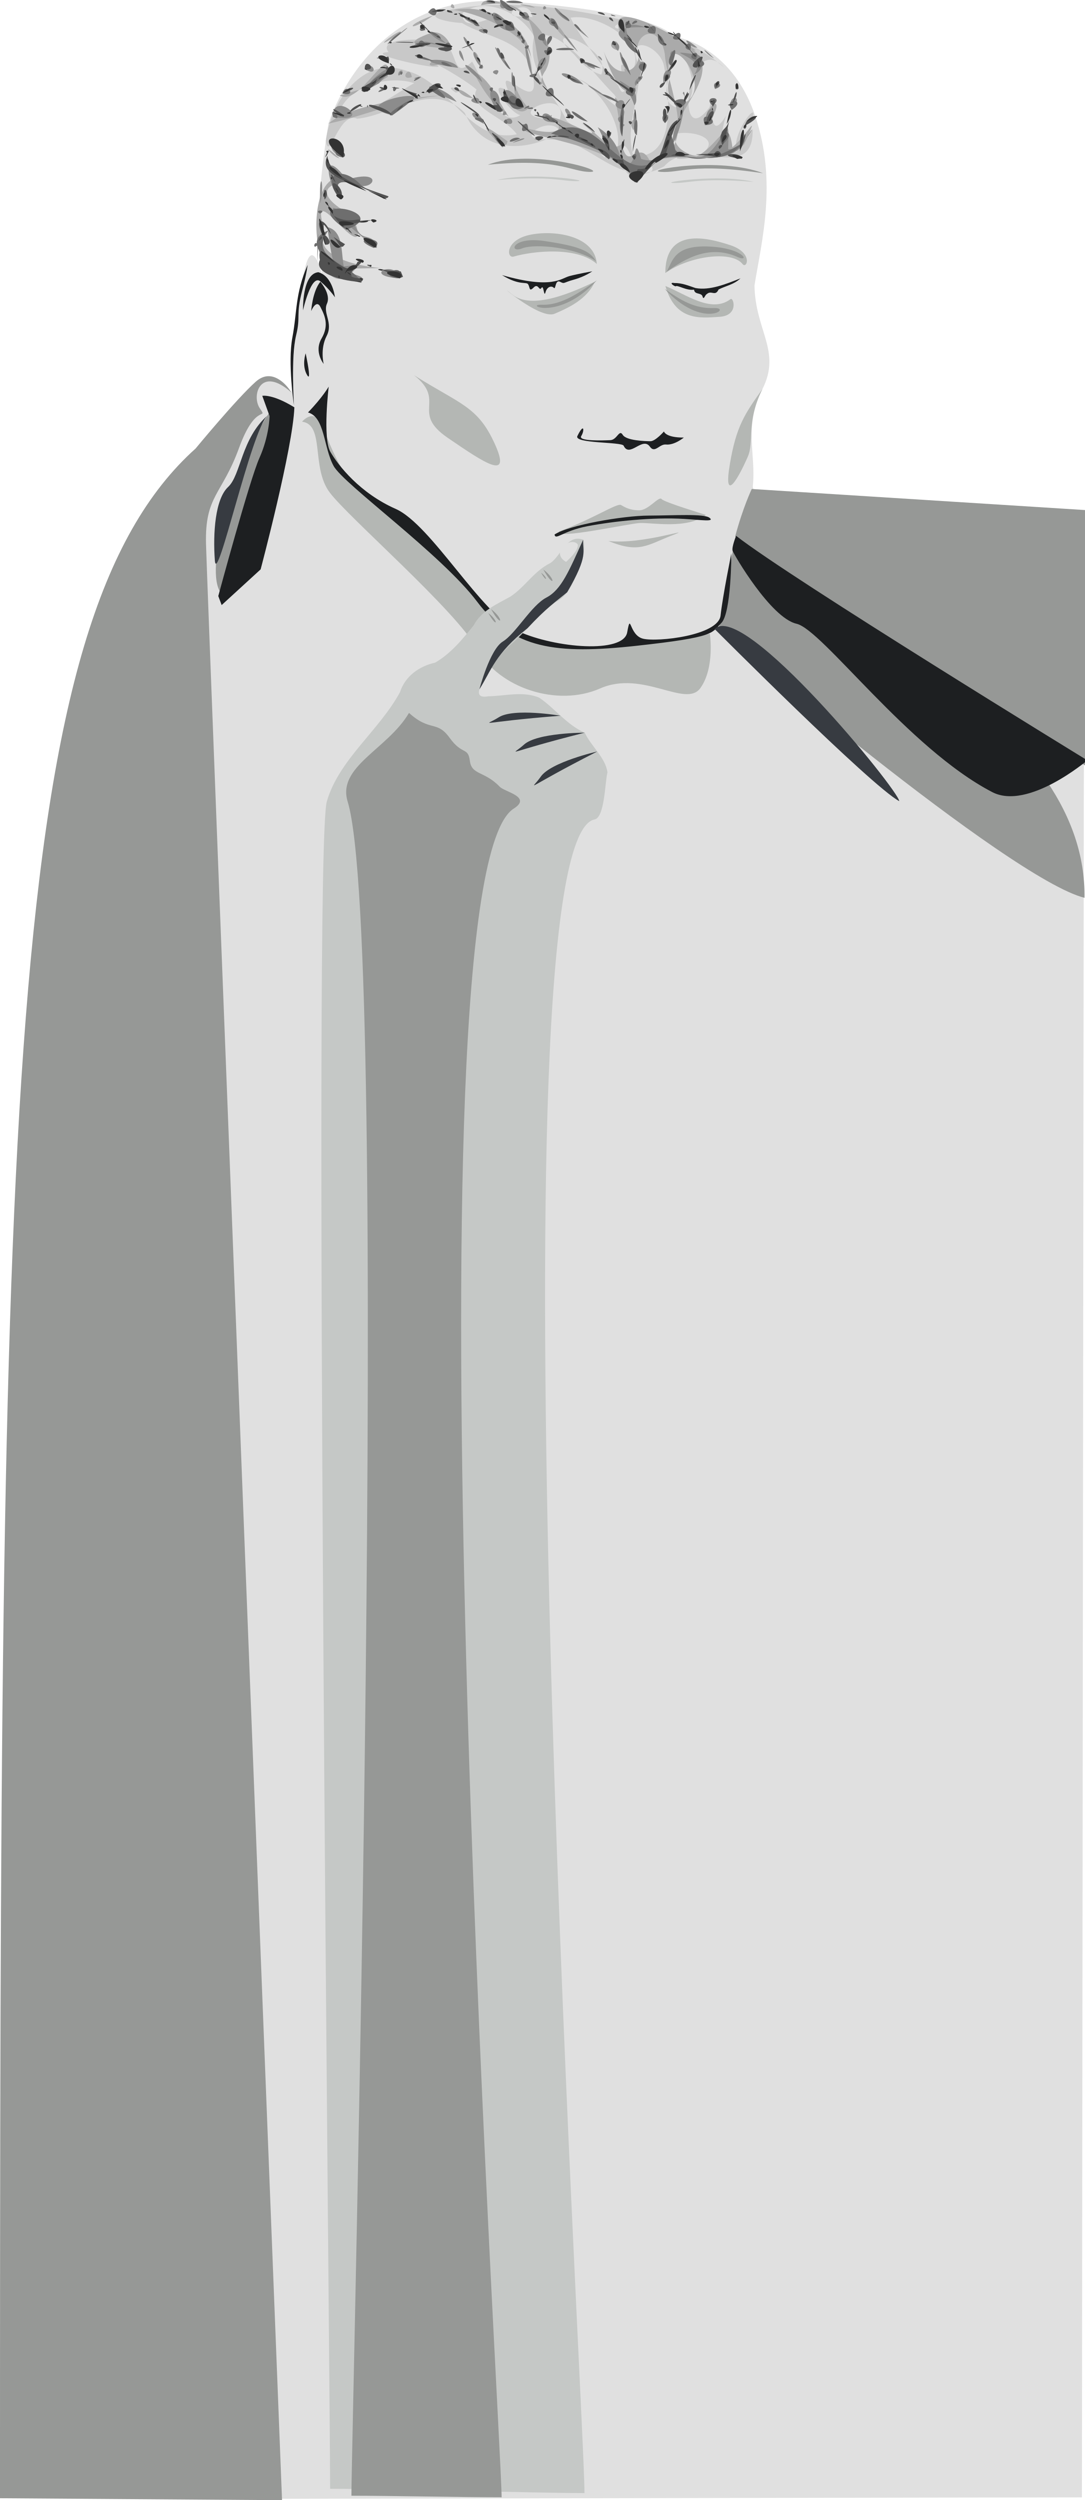 <?xml version="1.0" encoding="UTF-8" standalone="no"?>
<svg
   version="1.1"
   id="svg949"
   width="4698.595"
   height="10822.554"
   viewBox="0 0 4698.595 10822.554"
   sodipodi:docname="quiet-monk.svg"
   inkscape:version="1.1 (c68e22c387, 2021-05-23)"
   xmlns:inkscape="http://www.inkscape.org/namespaces/inkscape"
   xmlns:sodipodi="http://sodipodi.sourceforge.net/DTD/sodipodi-0.dtd"
   xmlns="http://www.w3.org/2000/svg"
   xmlns:svg="http://www.w3.org/2000/svg"
   xmlns:rdf="http://www.w3.org/1999/02/22-rdf-syntax-ns#"
   xmlns:cc="http://creativecommons.org/ns#"
   xmlns:dc="http://purl.org/dc/elements/1.1/">
  <defs
     id="defs953" />
  <sodipodi:namedview
     pagecolor="#ffffff"
     bordercolor="#666666"
     borderopacity="1"
     objecttolerance="10"
     gridtolerance="10"
     guidetolerance="10"
     inkscape:pageopacity="0"
     inkscape:pageshadow="2"
     inkscape:window-width="958"
     inkscape:window-height="1055"
     id="namedview951"
     showgrid="false"
     inkscape:snap-nodes="false"
     inkscape:zoom="0.044194174"
     inkscape:cx="2285.3691"
     inkscape:cy="3824.0335"
     inkscape:window-x="960"
     inkscape:window-y="0"
     inkscape:window-maximized="1"
     inkscape:current-layer="g957"
     inkscape:object-paths="true"
     inkscape:snap-intersection-paths="true"
     inkscape:snap-smooth-nodes="true"
     inkscape:snap-midpoints="true"
     fit-margin-left="0"
     fit-margin-top="0"
     fit-margin-right="-20"
     fit-margin-bottom="0"
     inkscape:document-rotation="0"
     inkscape:pagecheckerboard="0" />
  <g
     inkscape:groupmode="layer"
     inkscape:label="Image"
     id="g957"
     transform="translate(865.961,-631.369)">
    <g
       id="g1536">
      <path
         style="fill:#e0e0e0;fill-opacity:1;stroke:none;stroke-width:1px;stroke-linecap:butt;stroke-linejoin:miter;stroke-opacity:1"
         d="m 3837.666,2840.505 c 0,0 -1459.339,53.387 -1443.307,-106.462 14.004,-139.625 -40.996,-254.288 41.618,-418.915 82.615,-164.627 -31.536,-252.054 -34.636,-448.322 31.657,-194.387 98.68,-448.544 3.431,-732.598 -106.335,-317.118 -354.623,-345.004 -354.623,-345.004 0,0 -49.243,-109.701 -734.941,-152.408 C 725.201,600.049 556.426,1166.326 556.426,1166.326 c 0,0 -67.826,401.049 -37.17,590.264 30.656,189.215 -17.127,-128.955 -61.031,21.633 -43.904,150.588 -61.925,552.346 -61.925,552.346 C 269.398,2125.541 135.441,2480.147 5.011,2554.936 L -12.305,4107.06 c 0,277.872 24.357,6901.107 24.357,7341.347 321.999,0 3472.578,-6.483 3807.297,-6.483 0,-349.39 8.074,-7203.419 8.074,-7334.864 -0.029,-178.176 5.374,-844.37 10.243,-1266.554 z"
         id="path2498"
         sodipodi:nodetypes="csscscscssccccccc" />
      <path
         style="fill:#b4b7b4;fill-opacity:1;stroke:none;stroke-width:1px;stroke-linecap:butt;stroke-linejoin:miter;stroke-opacity:1"
         d="m 442.098,2456.781 c 99.573,12.904 38.037,197.368 119.618,306.284 81.581,108.916 545.277,509.078 639.268,678.203 93.991,169.125 346.942,251.712 531.927,170.207 184.984,-81.505 371.096,86.659 434.297,-1.86 63.202,-88.52 40.836,-235.192 40.836,-235.192 0,0 -536.729,112.699 -732.115,35.544 -92.343,-36.465 -87.625,48.081 -414.871,-351.004 -327.246,-399.085 -362.896,-145.298 -528.824,-579.025 -34.554,-90.322 -90.136,-23.156 -90.136,-23.156 z"
         id="path2475"
         sodipodi:nodetypes="csssscsssc" />
      <path
         style="fill:#969896;fill-opacity:1;stroke:none;stroke-width:1px;stroke-linecap:butt;stroke-linejoin:miter;stroke-opacity:1"
         d="M 3852.634,2840.505 2389.581,2748.047 c 0,0 -38.662,80.244 -71.962,205.93 123.932,105.101 1531.455,1001.03 1531.455,1001.03 z"
         id="path2467"
         sodipodi:nodetypes="ccccc" />
      <path
         style="fill:#969896;fill-opacity:1;stroke:none;stroke-width:1px;stroke-linecap:butt;stroke-linejoin:miter;stroke-opacity:1"
         d="m 2308.204,3010.194 c 0,0 -51.583,328.524 -62.8,338.634 -11.217,10.11 1257.462,1086.061 1585.023,1168.95 10.495,-734.289 -1009.767,-1199.352 -1522.223,-1507.584 z"
         id="path2469"
         sodipodi:nodetypes="cscc" />
      <path
         style="fill:#969896;fill-opacity:1;stroke:none;stroke-width:1px;stroke-linecap:butt;stroke-linejoin:miter;stroke-opacity:1"
         d="m 302.339,2414.446 c 0,0 107.034,368.766 -203.751,790.555 C 12.863,3139.913 120.047,2686.122 302.339,2414.446 Z"
         id="path2465"
         sodipodi:nodetypes="ccc" />
      <path
         style="fill:#1d1f21;fill-opacity:1;stroke:none;stroke-width:1px;stroke-linecap:butt;stroke-linejoin:miter;stroke-opacity:1"
         d="M 408.817,2394.67 C 313.517,2335.712 269.82,2344.786 269.82,2344.786 l 31.597,87.441 c 0,0 -0.875,85.305 -43.842,181.345 -42.967,96.04 -178.261,597.946 -178.261,597.946 l 14.617,39.035 168.766,-154.531 c 0,0 139.815,-526.093 146.121,-701.352 z"
         id="path2454" />
      <path
         style="fill:#b4b7b4;fill-opacity:1;stroke:none;stroke-width:1px;stroke-linecap:butt;stroke-linejoin:miter;stroke-opacity:1"
         d="m 1555.017,2931.761 c 145.829,-53.056 251.317,-124.08 268.282,-114.338 16.966,9.742 38.024,22.819 78.823,22.888 40.8,0.069 84.979,-62.985 97.001,-48.702 12.022,14.283 178.103,63.422 191.782,68.959 -81.043,62.149 -231.718,32.679 -286.053,34.781 -47.151,1.824 -373.168,74.595 -349.835,36.412 z"
         id="path2437"
         sodipodi:nodetypes="cssscsc" />
      <path
         id="path1548"
         style="display:inline;fill:#c8c8c8;fill-opacity:1"
         d="M 544.998,1241.107 C 566.719,1066.347 709.65,868.513 894.581,938.138 1080.552,983.571 1165.236,1256.531 1372.101,1212.606 1316.977,1134.536 1157.46,1097.865 1197.745,1018.925 1148.083,976.906 1014.748,897.825 990.78,897.513 1178.522,966.535 676.447,863.948 816.472,856.9 c -61.761,-81.983 272.482,-46.174 221.885,-47.429 84.775,17.81 46.293,179.92 140.175,88.77 49.643,77.489 108.812,293.459 208.828,231.313 -46.193,-7.436 -153.987,-167.186 -51.773,-102.681 -61.01,-144.763 139.51,113.409 107.085,-63.208 -24.636,-163.825 -202.545,-166.986 -307.472,-232.73 -78.721,-3.9 -192.786,-34.204 -43.849,-59.005 251.404,-46.56 510.533,-3.548 757.374,49.448 151.253,39.774 301.893,98.681 421.328,202.391 -162.49,-172.103 -217.792,380.74 -63.764,171.994 25.622,-105.144 -19.27,185.449 71.735,36.886 49.41,-126.791 -99.328,206.767 46.692,155.05 -29.646,-71.964 110.117,-250.412 61.713,-126.343 -79.186,17.583 -32.979,130.072 6.913,27.118 7.397,243.941 -267.634,28.495 -382.629,162.511 -191.839,110.409 -323.744,-121.836 -495.852,-122.392 -145.273,63.136 -300.203,48.434 -368.536,-109.025 -141.302,-141.969 -309.395,10.004 -465.304,25.705 -79.773,-34.941 -121.412,192.635 -136.023,95.834 z m 1324.535,157.869 c 34.722,-80.651 -72.688,-232.116 -44.507,-61.211 7.191,24.931 25.006,45.013 44.507,61.211 z m 27.581,-13.227 c 164.259,-3.128 -52.343,-123.19 0,0 z m -143.66,-71.76 c 51.446,-126.339 -283.039,-146.217 -86.542,-59.126 30.72,16.717 60.49,35.646 86.542,59.126 z m 395.009,-1.054 c 216.481,-123.779 -292.007,-160.842 -80.711,5.278 27.254,4.712 53.592,-5.458 80.711,-5.278 z m -352.031,-7.696 c 58.151,-118.408 -68.945,-292.211 -156.564,-330.061 51.348,4.219 255.893,226.167 155.07,66.345 -92.844,-89.004 -232.472,-300.234 -347.961,-252.529 -35.77,149.343 90.171,251.786 141.321,365.259 62.746,58.727 173.761,62.456 208.134,150.987 z m 80.274,2.127 c 189.071,12.723 156.005,-261.747 133.605,-385.575 -12.171,-91.37 -172.832,-152.798 -111.296,-11.215 16.64,133.462 -62.524,264.237 -22.309,396.79 z m -255.243,-53.127 c 13.996,-7.669 8.023,-4.396 0,0 z m -58.703,-20 c 9.426,-138.788 -244.324,6.976 -57.328,0.437 19.122,1.094 38.211,0.325 57.328,-0.437 z m -5.227,-83.886 c 47.454,-153.824 -260.165,-16.081 -52.45,-4.807 17.373,2.745 34.94,3.412 52.45,4.807 z M 595.786,1137.656 C 714.278,1160.899 969.246,942.013 939.658,995.448 821.821,949.348 627.16,1003.714 595.786,1137.656 Z m 1479.178,-38.417 c 156.825,-50.511 -59.314,-422.976 -34.997,-163.893 -15.761,55.944 -49.978,148.512 34.997,163.893 z m -712.495,-10.984 c 3.607,-62.352 -62.082,2.076 0,0 z m 487.022,-66.745 c -20.204,-49.085 -53.005,-173.519 14.298,-71.203 94.938,-125.295 -140.753,-264.654 -259.187,-242.157 46.587,91.015 132.971,204.86 206.944,292.754 19.024,53.392 24.82,14.497 37.945,20.606 z m -412.579,-57.021 c 131.569,-166.367 -152.943,-388.742 -299.846,-276.742 -5.046,105.531 166.437,-15.344 153.566,27.083 90.467,45.987 157.129,146.085 146.28,249.659 z m 301.052,-10.092 c 53.501,-119.947 -289.759,-241.057 -116.579,-86.135 30.595,37.768 68.514,73.045 116.579,86.135 z m 413.03,-46.455 c 37.323,-76.063 -89.365,-22.058 0,0 z m -20.24,-52.284 c -29.009,-45.559 -61.032,13.026 0,0 z m -84.564,-46.694 c -29.372,-44.05 -70.549,0.559 0,0 z M 1819.5,755.989 c 44.643,-50.817 -67.49,-3.777 0,0 z m -379.568,-50.64 c -16.291,-100.031 -170.473,9.609 -34.395,-3.508 z M 1288.464,654.239 c -15.956,-2.333 -9.842,-1.439 0,0 z m -181.402,377.579 c -68.42,-44.094 63.153,-8.133 0,0 z"
         sodipodi:nodetypes="ccccccccccccccccccccccccccccccccccccccccccccccccccccccccccccccccccccccccccccccccccccccccc" />
      <path
         id="path1546"
         style="display:inline;fill:#aaaaaa;fill-opacity:1"
         d="m 692.155,1433.262 c 30.071,-33.452 -258.886,-22.948 -87.205,98.397 107.09,51.452 70.782,166.929 81.245,106.779 -6.287,97.002 -211.455,-229.9 -150.442,-22.503 -81.316,205.36 466.451,170.86 139.214,177.657 -199.45,240.559 -261.054,-567.457 17.187,-360.33 z m 1189.82,-10.827 c -52.717,-173.713 -547.3,-204.352 -469.709,-237.223 53.056,18.603 204.799,41.461 113.934,-45.456 55.083,6.931 264.406,129.759 126.334,24.331 82.436,48.612 122.224,134.95 173.917,90.33 29.866,132.039 74.107,-34.25 124.526,79.79 219.905,-59.952 71.297,-318.658 61.933,-470.122 -29.438,-164.174 -176.137,-63.606 -94.973,48.64 -43.739,223.451 -131.026,75.065 -169.737,-60.658 66.453,198.246 256.328,14.7 75.03,-72.47 -98.186,-213.958 394.428,102.747 313.569,68.548 165.914,133.962 -259.985,382.826 12.194,460.483 91.517,-39.109 138.395,-188.811 156.709,-39.832 68.044,-56.509 121.938,-170.889 51.199,-13.316 -125.466,139.402 -396.938,-41.482 -474.928,166.955 z m 205.031,-340.358 c 165.161,-60.939 -93.89,-385.22 -54.101,-105.406 -15.656,41.412 -1.621,108.163 54.101,105.406 z M 604.521,1316.842 c -101.747,-93.239 -16.89,13.115 6.334,-1.74 z M 1309.116,1269.25 c -103.702,-111.236 -89.048,-106.951 23.213,-25.959 l -4.595,12.024 z M 1877,1195.434 c -30.744,-45.221 32.94,-79.582 0,0 z m 315.624,-21.234 c 1.602,-128.442 98.765,-122.82 0,0 z M 556.426,1166.326 C 681.948,1056.265 1119.038,1039.796 1033.616,1046.4 871.368,1060.396 716.639,1133.245 556.426,1166.326 Z M 1814.75,1160.837 c -5.708,-84.383 -47.553,-168.554 24.932,-45.629 -5.024,26.206 -7.635,26.787 -24.932,45.629 z m -477.561,-24.551 c -116.237,-82.459 -159.641,-222.809 -160.881,-201.082 84.365,36.984 112.138,131.066 160.881,201.082 z m 185.624,-0.27 c 4.088,-19.388 -17.523,9.579 0,0 z M 1422.5,1100.231 c -72.118,70.145 -138.435,-163.706 -58.036,-42.041 -9.713,-140.443 -19.726,-72.325 32.236,9.404 z m 121.014,-40.86 c -155.811,-123.289 4.003,-466.302 -325.736,-405.124 13.007,-83.486 377.227,90.387 279.6,280.983 -53.03,75.229 23.633,66.925 46.136,124.141 z M 605,1044.441 C 695.182,1095.83 829.414,792.681 812.916,963.886 750.932,1006.423 676.149,1023.833 605,1044.441 Z m 578.19,12.239 c -70.522,-4.109 -97.742,-79.931 0,0 z m 699.096,-40.299 c -16.786,-16.44 22.653,-3.445 0,0 z m -187.099,-3.881 c -28.904,-14.185 -49.564,-24.323 0,0 z M 978,984.5 971.046,967.488 Z m -60.444,-19.41 c -57.773,19.372 -9.926,-60.833 0,0 z M 1851,957.361 c -38.818,-49.789 26.36,-29.896 0,0 z m -972.675,-8.078 c -46.399,17.486 3.775,-39.836 0,0 z M 1223,929.549 c -36.707,0.105 19.17,-27.608 0,0 z m -10.611,-19.423 c -60.058,-57.238 -8.776,-84.324 0,0 z m -169.423,-2.026 c -29.136,-41.152 -91.354,29.872 0,0 z M 1435.5,898 C 1430.414,751.732 1100.566,658.985 1085.957,677.54 1233.39,639.449 1428.91,732.88 1435.5,898 Z m -129.335,-11.7 c -22.4,-37.74 42.619,6.794 0,0 z m -362.851,-1.679 c -23.441,-46.489 47.155,15.781 0,0 z m 867.859,-34.492 c -74.539,-19.997 10.536,-80.206 0,0 z m -719.922,-2.843 c -108.794,-20.189 -251.911,-15.756 -86.915,-74.901 42.979,-9.128 80.139,36.478 86.915,74.901 z m 504.108,-40.53 c -87.335,-64.804 -69.804,-123.414 0,0 z M 869.845,773.343 c -170.36,111.097 12.755,-33.93 0,0 z m 793.586,4.239 c -53.717,-30.789 -61.007,-75.189 0,0 z m -654.135,-79.068 c -108.079,78.23 -126.638,43.219 0,0 z m 76.388,-37.264 c 5.712,-35.574 32.8,24.785 0,0 z M 1429,654.51 c -126.526,-17.855 84.3,28.836 0,0 z"
         sodipodi:nodetypes="cccccccccccccccccccccccccccccccccccccccccccccccccccccccccccccccccccccccccccccccccccccccccccccccccccccc" />
      <path
         id="path1544"
         style="display:inline;opacity:1;fill:#8c8c8c;fill-opacity:1"
         d="m 695,1851.905 c -128.462,5.282 -30.352,-210.646 -143.698,-237.636 32.378,210.206 16.57,169.181 139.534,164.243 -103.273,50.389 50.494,35.055 4.164,73.393 z m 170.25,-15.567 c -171.112,-10.702 -16.954,-84.461 0,0 z m -357.497,-69.579 c -1.244,-130.512 12.57,-193.368 0,0 z m 257.808,-61.566 c -78.591,-52.457 -315.588,-267.658 -106.702,-127.454 41.752,116.801 63.349,51.718 107.884,109.436 z M 521.691,1512.211 c -8.73,-148.978 20.236,-105.085 0,0 z M 606,1494.133 c -57.368,-72.365 -81.363,-231.847 26.77,-88.712 112.648,98.538 201.417,-72.911 -34.829,17.081 -4.121,24.295 23.108,49.607 8.059,71.631 z m 1288.36,-70.905 c -113.065,-161.466 -332.504,-204.538 -363.46,-200.762 58.943,-95.815 311.882,181.295 191.907,-40.393 116.586,72.735 87.628,161.784 108.546,141.149 67.648,74.001 40.736,-138.275 79.224,-3.857 184.55,60.202 204.72,-342.465 180.008,-284.474 52.439,56.735 -160.575,260.228 54.311,278.105 119.206,9.017 150.769,-266.315 142.436,-35.798 81.945,6.082 149.991,-184.089 60.274,-12.79 -122.937,128.942 -385.179,-58.082 -453.245,158.82 z M 619.805,1314.321 c -107.409,-44.382 -11.799,-117.852 0,0 z m 693.082,-44.863 c -77.339,-62.471 -14.413,-79.378 0,0 z m 40.567,-19.934 c 42.613,-28.403 91.075,-23.094 0,0 z M 1421,1191 c -45.412,0.45 -24.078,-49.287 0,0 z m 406,-9.308 c -20.519,-20.44 33.613,-15.238 0,0 z M 2187,1173 c 4.64,-128.423 83.757,-53.601 0,0 z m -956.51,-5.016 c -104.525,-53.042 -20.859,-76.698 0,0 z M 2014,1164.106 c -42.01,-45.008 46.807,-55.417 0,0 z m -197.576,-3.468 c -27.433,-38.23 46.994,-24.779 0,0 z m -500.491,-2.281 c 36.505,-45.368 59.343,36.013 0,0 z m 223.323,1.135 c -94.725,10.287 -53.238,-87.946 0,0 z M 1611,1146.55 c -61.526,-50.704 -9.556,-67.887 0,0 z m -1035,-9.433 c -5.096,-122.8 190.291,35.73 0,0 z m 256.805,-6.795 c -229.902,-52.502 278.863,-143.653 18.084,-26.27 z m 495.086,-4.202 c -4.294,-36.018 -35.351,17.293 0,0 z m -40.142,-12.806 c -88.266,-139.182 45.8,-101.005 0,0 z m 1015.146,-6.063 c -28.056,-65.848 61.265,-73.472 0,0 z m -471.018,-1.018 c -86.418,-20.469 32.666,-81.634 0,0 z m 58.986,103.842 c -31.689,-77.137 4.884,-165.008 0,0 z m -463.981,-112.857 c -25.028,16.875 -1.113,-26.386 0,0 z m -25.522,-1.717 c -129.829,14.366 -103.342,-174.06 0,0 z m -194.748,-15.22 c -79.678,-12.734 20.158,-50.172 0,0 z m 674.242,7.094 c -22.735,-83.676 -127.891,-150.123 -4.819,-70.359 11.778,18.113 21.142,54.463 4.819,70.359 z m -355.469,-42.969 -18.995,-18.166 z m -413.728,28.1 c -57.358,-79.112 -236.458,-98.014 0,0 z m -492.925,-35.394 c 12.433,-40.945 66.725,6.763 0,0 z M 710,1030.106 C 736.464,955.98 899.246,865.418 775.028,992.14 753.259,1004.628 730.47,1015.44 710,1030.106 Z m 1520.396,-13.275 c -23.241,-51.093 60.496,-19.476 0,0 z M 1361,1008.194 c -21.382,-18.962 -9.515,-135.146 0,0 z m 421.614,59.304 c -115.822,-90.831 -153.299,-87.165 0,0 z m 103.501,-66.13 c -21.597,-30.64 78.977,-72.924 0,0 z m -406.544,-6.94 c -24.433,14.381 -1.278,-26.514 0,0 z M 2007.015,989.95 c -12.299,-83.702 79.74,-65.879 0,0 z m -784.771,-2.614 c -158.081,-131.215 -14.168,-62.219 0,0 z m 438.762,10.99 c -50.591,-67.718 -184.292,-64.556 0,0 z M 950.009,970.511 c -62.635,7.121 33.093,-19.311 0,0 z m 491.595,-3.101 c -41.178,-67.55 -46.995,-282.188 0,0 z m -156.867,-13.083 c -47.787,-14.535 31.41,-35.305 0,0 z m 855.604,-1.463 c 64.54,-75.627 -172.942,-110.165 9.565,-85.823 45.721,10.504 26.509,75.211 -9.565,85.823 z M 877.055,946.203 c -36.787,36.542 -8.629,-28.608 0,0 z m 585.002,-4.31 c -7.055,-86.323 86.491,-71.529 0,0 z m 457.795,1.378 c -54.239,-66.556 46.314,-53.788 0,0 z M 717,932.799 c 28.576,-48.931 62.191,34.937 0,0 z m 629.25,-1.159 c -31.295,0.414 -135.041,-214.937 0,0 z m -527.721,-1.548 -10.058,-4.209 z m 893.868,-0.643 c -68.194,-13.482 -21.823,-45.869 0,0 z m -489.706,-2.239 c -52.045,-42.847 -50.147,-135.333 0,0 z M 1117.25,925.232 c -261.981,-38.631 -16.149,-53.905 0,0 z m 26.737,-28.669 c -39.095,-34.346 -17.358,-84.737 0,0 z m 703.941,33.713 c -28.441,-8.83 -49.112,-161.209 0,0 z M 1741,894.067 c -39.637,-33.98 2.812,-18.735 0,0 z M 947.58,883.129 c -42.315,-25.986 41.415,-7.683 0,0 z M 2051,876.406 c -37.098,-6.816 10.959,-49.407 0,0 z m 175.234,7.769 c -40.853,-20.941 -68.729,-69.751 0,0 z M 1184.5,855.623 c -57.178,-49.626 -57.971,-116.789 0,0 z m 625.698,-3.732 c 25.442,-40.968 -51.994,-57.478 0,0 z M 1091,844.622 c -83.58,-44.889 -356.391,-24.981 -113.657,-33.043 39.193,5.562 77.616,16.652 113.657,33.043 z m 793.97,-5.678 c -167.541,-95.337 3.595,-91.433 49.028,-88.803 -120.778,-37.238 -96.705,18.213 -49.028,88.803 z m -381.64,-6.362 c -42.577,-22.394 -20.177,-106.53 0,0 z m 650.644,5.253 c -43.758,-1.541 -81.012,-68.984 0,0 z m -517.378,17.667 c -69.416,-63.103 -89.061,-130.343 0,0 z m -243.36,-54.908 c -44.3,-21.205 4.271,-62.464 0,0 z m 290.697,-4.175 c -74.29,-49.809 -90.66,-99.612 0,0 z m -616.889,22.503 c -62.926,-14.747 -128.644,-107.202 0,0 z m -249.498,-0.841 c 76.049,-71.725 135.333,-104.43 0,0 z m 413.041,-41.942 c -71.281,-24.818 53.654,-26.535 0,0 z M 974.861,762.5 c -53.513,12.045 3.269,-43.844 0,0 z m 387.814,-0.904 c -94.181,30.811 -159.531,-183.264 0,0 z m 181.586,-15.191 c -63.184,-1.959 -20.709,-81.65 0,0 z M 1211,744.151 c -114.826,-37.718 -59.18,-70.236 0,0 z m 387.5,-20.334 c -58.968,-20.736 -104.044,-121.089 0,0 z M 1425,721.583 c -78.227,-18.967 5.392,-74.572 0,0 z M 987.554,684.536 c 37.525,-32.301 61.104,25.85 0,0 z M 1500,666.883 c -25.29,20.707 -11.29,-27.937 0,0 z M 1325.768,665 c -43.931,17.374 -24.241,-57.807 0,0 z M 1277,645 c -40.154,10.872 -61.377,-25.803 0,0 z"
         sodipodi:nodetypes="cccccccccccccccccccccccccccccccccccccccccccccccccccccccccccccccccccccccccccccccccccccccccccccccccccccccccccccccccccccccccccccccccccccccccccccccccccccccccccccccccccccccccccccccccccccccccccc" />
      <path
         id="path1542"
         style="display:inline;fill:#6e6e6e;fill-opacity:1"
         d="m 696.338,1851.25 c -75.361,-23.993 -285.687,-166.338 -140.889,-221.946 -89.308,125.327 98.799,139.337 140.889,221.946 z M 865.25,1836.338 c -112.338,-4.777 24.746,-78.959 0,0 z M 753.095,1704.912 c -127.245,-53.66 69.563,-47.699 0,0 z M 510.273,1691 c -25.948,27.927 -14.006,-26.591 0,0 z m 123.435,-65.7 c -236.107,-158.381 218.798,-78.2 0,0 z M 519.435,1555.894 c -30.888,-17.401 35.054,-17.326 0,0 z M 608.25,1494.834 c -94.071,-109.465 6.957,-153.139 89.812,-61.408 142.197,93.905 -173.263,-118.525 -89.812,61.408 z M 1895,1422.5 c -67.155,-143.425 -389.877,-217.787 -374.941,-212.488 190.801,-118.342 278.718,188.802 429.794,131.544 100.478,-43.817 72.101,-221.586 109.212,-59.016 97.916,88.125 254.031,-9.777 295.732,-35.483 C 2226.93,1413.254 1987.02,1192.253 1895,1422.5 Z M 544,1396 l -0.141,-9.251 z m 1336.725,-73.875 c -23.419,-32.296 29.949,-32.741 0,0 z M 619,1312.642 c -81.866,-10.828 21.355,-87.878 0,0 z M 1320,1266 c -72.028,-43.396 -25.608,-55.753 0,0 z m 941.357,-7.619 c -41.511,-79.877 82.748,-71.32 0,0 z m -874.95,-27.265 c -30.051,-18.26 -83.937,37.799 0,0 z M 1829,1222 c -33.371,-45.102 24.082,-278.435 0,0 z m -408,-31 c -58.411,35.674 -1.448,-69.304 0,0 z m 766,-17.941 c -32.719,-81.219 90.96,-3.151 0,0 z m -173,-9.008 c -37.981,-36.93 43.239,-43.498 0,0 z m -788.209,-3.081 c -89.11,-25.852 22.054,-27.855 0,0 z m 89.459,-1.362 c 12.774,-34.753 28.953,28.956 0,0 z m 236.299,-2.653 c -103.297,-69.225 -38.908,24.987 0,0 z m 127.862,0.409 c -59.45,-6.083 -120.077,-95.85 0,0 z M 576.136,1137.25 c -17.585,-61.245 51.551,26.838 0,0 z m 257.169,-6.949 c -70.722,9.89 214.426,-152.569 0,0 z M 1287.75,1113.284 c -67.458,-57.261 81.541,4.622 0,0 z m 1015.032,-5.965 c -39.401,-55.752 70.488,-47.41 0,0 z m -861.805,-4.878 c -51.695,5.215 10.478,-16.374 0,0 z m 638.361,-3.877 c -90.675,-40.782 88.906,-59.231 0,0 z m -677.173,-2.439 c -87.706,46.008 -83.717,-133.928 0,0 z M 1423,1095.083 c -45.458,23.093 9.186,-20.369 0,0 z m 796.099,-6.615 c -47.873,-44.274 58.812,-42.063 0,0 z m -327.196,128.327 c -33.166,-17.619 13.367,-141.002 0,0 z m -79.242,-140.165 c -155.556,-68.488 -5.922,-26.055 0,0 z m 60.755,-28.349 c -87.426,-20.685 54.14,-72.264 0,0 z M 1531,1045.714 c -79.429,21.438 8.487,-85.318 0,0 z M 1354,1044 c 16.032,-12.502 9.861,-7.69 0,0 z m -79.118,-2.75 c -9.537,-18.281 -6.313,-12.101 0,0 z m -282.642,-24.574 c 5.646,-52.888 153.616,110.78 0,0 z m -374.695,18.98 c 15.824,-52.535 65.421,19.264 0,0 z M 710,1029.271 c 43.411,-86.5 167.855,-116.297 39.731,-30.23 l -21.706,12.383 z m 553.25,0.067 c -28.304,-18.633 21.626,-32.272 0,0 z m -467.103,-7.918 c -53.988,26.279 2.655,-21.603 0,0 z m 54.461,-4.842 c -18.248,-33.216 -20.003,33.591 0,0 z m 1381.016,-2.217 c -21.407,-36.494 47.238,-16.499 0,0 z m -870.01,-8.111 c -27.287,-2.331 3.446,-107.787 0,0 z m 529.796,-16.283 c -2.895,-22.827 15.525,16.829 0,0 z M 2015,986 c -27.606,-49.702 58.305,-40.595 0,0 z m -359.575,7.231 c -83.587,-56.604 -60.516,0.495 0,0 z M 1900,976.018 c -10.416,-29.122 33.45,-0.009 0,0 z M 950.362,970.5 c -56.439,33.697 6.226,-23.432 0,0 z m 496.696,-3.938 c -63.167,-4.659 45.499,-33.514 0,0 z m 349.172,7.692 c -58.824,-25.092 -57.513,-77.609 0,0 z M 877.078,945.951 c -6.543,27.168 -18.462,-17.624 0,0 z m 1041.427,-3.942 c -60.909,-36.41 54.655,-61.882 0,0 z m -456.471,-3.944 c -9.829,-35.797 49.484,-20.101 0,0 z m -118.063,-7.674 c -19.942,-0.887 -46.859,-81.805 0,0 z M 819,930.535 c -27.356,20.356 -9.601,-37.109 0,0 z M 1222.5,926 c -35.419,10.479 10.578,-37.184 0,0 z m 934.647,-0.888 c -29.261,-62.936 72.032,-18.522 0,0 z m -291.634,32.717 c -69.658,-92.936 -34.709,-120.769 0,0 z m -772.172,-37.943 c -60.315,-45.553 -67.518,-1.993 0,0 z m 643.409,7.062 c -95.128,-51.64 -108.949,-19.095 0,0 z m 410.658,-37.097 c -55.521,-10.658 28.188,-59.845 0,0 z m -848.239,-8.832 c -34.52,-69.277 12.721,-42.201 0,0 z m 743.276,35.05 c -43.651,-9.818 51.748,-147.803 0,0 z M 1502.67,869.847 c -43.356,-42.939 50.087,-8.741 0,0 z m 118.397,-22.752 c -165.471,8.457 -23.443,-22.772 0,0 z M 2123.2,848.8 c -52.968,-9.716 15.528,-59.642 0,0 z m -1031.972,-4.214 c -70.825,44.417 -15.807,-83.116 0,0 z M 1419,842.094 c -36.809,0.302 21.83,-32.27 0,0 z M 2016.875,829.5 c -53.272,-1.691 -35.933,-100.525 0,0 z m -118.972,34.134 c -68.712,-19.351 -95.337,-155.467 0,0 z M 980.25,826.659 c -53.624,35.134 -33.236,-58.142 0,0 z M 1505.5,827 c -15.643,-50.887 50.283,-54.901 0,0 z M 812,823.867 c 13.059,-33.364 123.989,-99.09 0,0 z m 201.405,71.844 c -124.846,-53.349 -93.734,-8.408 0,0 z m 389.257,-75.47 c -31.28,-10.254 20.982,-32.372 0,0 z m 87.453,-12.602 c -69.454,-2.79 26.376,-68.833 0,0 z m -96.68,-3.743 c -2.028,-20.227 -1.247,-12.435 0,0 z M 2077,801.997 c 24.711,-68.457 -74.974,10.3 0,0 z m -692.806,-15.766 c -30.09,12.914 9.751,-28.103 0,0 z m -340.356,14.321 c -4.298,-32.295 -99.603,-51.054 0,0 z m 926.927,-23.777 c -81.57,3.499 21.679,-75.443 0,0 z M 973.802,761.054 c -46.05,19.622 1.764,-45.383 0,0 z m 389.088,0.696 c -87.04,21.759 -9.147,-94.856 0,0 z M 1844,752.5 c 59.463,6.418 -14.279,-65.806 0,0 z m -633,-8.248 c -41.884,7.802 -35.058,-65.846 0,0 z m 410,-3.803 c 65.093,69.48 0.43,-26.902 0,0 z m 273.072,-13.53 c -48.783,28.08 -5.15,-24.096 0,0 z M 1517.5,722.295 c 69.576,105.223 15.265,-50.758 0,0 z m 81,0.754 c 14.382,-10.725 -102.741,-77.77 0,0 z m -296.941,-5.581 c -53.903,14.332 -22.733,-65.122 0,0 z m 112.887,-4.555 c -56.824,-8.891 43.125,-26.028 0,0 z M 988.495,684.362 c 39.447,-56.94 53.635,49.599 0,0 z m 369.147,-11.166 c -34.756,33.086 -111.37,-108.877 0,0 z M 1399.5,644.929 c -26.251,-25.304 -150.45,2.15 0,0 z"
         sodipodi:nodetypes="ccccccccccccccccccccccccccccccccccccccccccccccccccccccccccccccccccccccccccccccccccccccccccccccccccccccccccccccccccccccccccccccccccccccccccccccccccccccccccccccccccccccccccccccccccccccccccccccccccccccccc" />
      <path
         id="path1540"
         style="display:inline;fill:#515151;fill-opacity:1"
         d="m 698.774,1851.441 c -65.617,-0.286 -210.281,-33.368 -179.518,-94.851 -18.242,-123.159 114.343,117.741 163.375,7.571 69.568,-11.231 -116.005,72.919 23.129,71.902 2.041,7.155 -2.57,10.068 -6.986,15.378 z M 865.25,1835.504 c -125.363,-65.767 -119.236,-34.437 4.393,-29.223 l 9.564,23.277 z M 739,1786.107 c -42.695,-15.153 20.121,-8.153 0,0 z m -211.764,-76.796 c -0.552,-59.84 -3.769,-29.684 0,0 z m 80.849,-10.124 c -26.329,-48.377 -57.979,-57.869 20.19,-10.665 -10.682,11.049 -6.344,11.68 -20.19,10.666 z m -63.903,-8.772 c -38.596,-94.679 52.94,3.254 0,0 z M 514,1673.723 c 7.338,-34.597 31.451,-13.012 0,0 z M 531,1651 c -42.33,-90.679 15.406,-72.792 36.425,-6.154 C 514.752,1572.192 546.917,1611.747 531,1651 Z m 128.105,-7.752 c -30.385,-19.448 -18.589,-33.12 0,0 z M 622.25,1614.526 c -62.322,-53.59 -97.429,-164.314 -41.308,-48.39 63.094,39.093 116.768,2.384 112.148,21.162 156.012,-13.575 -119.95,19.47 -63.616,25.83 -2.408,0.466 -4.817,0.933 -7.224,1.398 z m -65.366,-102.619 -9.727,-22.806 z m -17.367,-16.879 c -12.432,-80.139 27.874,-24.813 0,0 z m 68.733,-0.172 c -91.681,-126.273 35.527,-54.608 0,0 z m 187.177,-3.622 c -74.514,-63.534 -293.899,-79.624 -243.306,-185.194 6.018,96.103 176.961,144.361 264.651,175.27 l -4.012,6.086 z m -207.87,-69.522 c -32.605,-33.979 -20.03,-57.528 0,0 z m 1301.193,0.598 c -12.225,-62.469 -163.231,-115.263 -54.102,-97.625 -26.32,-50.163 25.302,-156.911 -9.443,-31.679 21.208,125.708 66.596,89.689 70.403,70.418 138.583,3.333 93.017,-188.303 179.38,-215.65 5.958,-42.477 -64.814,160.11 -60.87,164.032 -56.915,20.648 -82.388,72.004 -125.368,110.504 z M 1881.041,1323 c -30.469,-29.122 23.015,-20.93 0,0 z M 1771,1321 c -112.724,-83.59 26.865,-31.982 0,0 z m 576.5,-2 c -135.844,-16.605 -4.982,-37.158 0,0 z M 619,1312.504 c -69.715,-57.63 -66.805,-103.643 -9.25,-26.741 13.181,-1.779 27.307,21.888 9.25,26.741 z m -77,-0.379 c 21.568,-60.147 16.947,-13.246 0,0 z m 1691.079,-2.736 c -100.897,-14.288 -123.381,-6.045 -4.8,-14.228 18.572,-31.465 50.281,23.152 4.8,14.228 z M 2039.25,1304.75 c 44.41,-20.224 153.491,3.38 0,0 z m -165.639,-15.322 c 2.771,-64.724 29.504,-127.023 0,0 z m 464.585,-5.172 c 27.609,-119.654 36.744,-71.115 0,0 z M 1771,1283.122 c -72.678,-115.444 16.68,-54.219 0,0 z m 478.748,-6.564 c -17.477,-19.438 33.642,-27.643 0,0 z m -537.348,-6.888 c -70.405,-32.347 -144.923,-80.756 -39.401,-33.08 8.086,13.25 36.022,14.709 39.401,33.08 z m -392.95,-4.486 c -94.642,-82.247 -49.385,-72.888 1.982,-1.836 l 0.561,2.543 z m 942.967,-4.319 c -19.575,-94.994 21.27,-41.77 35.907,-136.012 -20.168,90.883 -22.572,111.186 -35.907,136.012 z m -795.582,-20.599 c -54.694,-24.303 64.161,-26.77 0,0 z m 297.89,-7.875 c 26.273,-16.574 16.283,-57.226 0,0 z m -263.041,-4.142 c 48.863,-16.392 50.934,-5.082 0,0 z m 44.304,-6.311 c 14.437,-14.292 111.248,14.992 0,0 z m 283.012,0.092 c -14.843,-94.329 3.838,-149.976 0,0 z m -118,-16.879 c -108.52,-76.867 -16.872,-31.854 0,0 z m 647,-15.093 c -1.132,-70.796 109.081,-72.32 6.95,-17.178 3.624,5.845 -1.193,14.62 -6.95,17.178 z m -907.155,28.264 c -12.015,7.637 -163.39,-146.872 0,0 z M 2192,1172 c 5.58,-84.095 70.225,-74.853 0,0 z m -328,-1.845 c -25.355,-23.593 23.471,-14.429 0,0 z m 150.992,-7.129 c -30.787,-75.142 21.409,-88.661 0,0 z m -398.925,49.634 c -37.598,-14.899 -188.914,-134.918 0,0 z M 1508.262,1146.75 c -147.234,-35.247 27.038,-8.005 0,0 z M 1612,1146 c -64.606,-31.268 33.05,-21.773 0,0 z m -145,-10.286 c -23.506,-37.574 10.55,-15.471 0,0 z m -858.967,-2.129 c -95.195,-75.508 65.164,19.343 0,0 z M 832,1128.86 c -208.832,-66.081 -33.975,-50.298 0,0 z m -183.4,-11.393 c 110.004,-61.258 4.787,-30.161 0,0 z m 1238.916,32.718 c -14.471,-68.061 4.808,-52.965 0,0 z M 1453,1113.969 c -18.751,-12.159 13.581,-14.965 0,0 z m -164.83,-0.698 c -34.708,-40.214 -76.041,-22.401 -0.038,-27.164 -32.697,-46.432 58.357,45.657 0.038,27.164 z M 1831,1100.969 c 60.312,-71.917 22.987,-38.277 0,0 z m 248.497,-3.067 c -121.468,-100.124 -50.131,-79.995 0,0 z M 1402.5,1096 c -95.748,-12.412 -90.998,-53.031 -85.317,-80.926 55.502,138.562 57.574,-10.515 85.317,80.926 z m 817.688,-1.863 c 27.305,-35.657 -10.251,-46.932 0,0 z m -642.938,-4.152 c -142.382,-117.065 -13.959,-27.404 0,0 z m -725.601,22.437 c 20.622,-33.941 50.062,-32.55 0,0 z m 357.588,18.904 c -184.145,-123.188 7.871,-12.453 0,0 z m -7.565,-53.396 c -28.215,-30.07 -21.291,-64.849 0,0 z m -306.664,-0.915 c 54.371,-11.52 35.29,-11.228 0,0 z M 2305.74,1077.75 c 24.903,-97.22 24.25,-18.265 0,0 z m -1028.32,-7.099 c -29.476,-17.45 19.647,-22.042 0,0 z m 819.793,3.014 c -11.125,-32.465 50.196,-68.463 0,0 z M 940.378,1058.542 c -47.065,-44.237 -109.885,-54.461 -0.856,-21.49 -25.264,29.573 12.895,13.31 0.856,21.49 z m 929.548,-22.866 c -232.431,-160.696 46.033,7.358 0,0 z M 617.75,1035.888 c 18.573,-33.769 92.792,-31.905 0,0 z m 358.461,-1.489 c 42.188,-72.417 111.616,-37.612 23.604,-3.197 -25.147,16.59 10.301,-28.811 -23.604,3.197 z m -265.775,-5.092 c -53.131,-12.196 117.412,-86.741 26.138,-15.312 l -9.541,12.979 z m 656.446,-1.057 c -13.203,-37.539 -5.314,-131.354 0,0 z m 752.325,-5.919 c 10.676,-63.855 56.987,-110.775 0,0 z M 796.25,1021.326 c -59.07,-28.367 44.264,-2.97 0,0 z m 1524.358,-4.221 c -10.429,-55.666 30.863,10.383 0,0 z M 850.566,1014.5 c -62.402,-11.949 48.668,-0.836 0,0 z m 272.357,11.884 c -46.694,-11.227 -3.282,-32.283 0,0 z m 1111.27,-16.211 c -8.314,-39.445 38.007,-34.263 0,0 z M 2015,986 c -45.116,13.849 -18.205,54.197 5.473,-11.232 z m -383.945,-3.898 c -43.293,-7.572 -69.303,-42.684 0,0 z m -857.397,-9.421 c 80.691,-77.148 99.503,-34.166 0,0 z m 1132.908,-0.788 c 4.095,-36.159 43.815,-100.524 0,0 z m -434.425,25.189 c -62.158,-49.396 0.981,-40.303 0,0 z m 292.123,-39.218 c -32.421,-34.088 6.581,-47.234 0,0 z M 1167.75,949.788 c -53.916,-7.17 -7.611,-24.464 0,0 z M 2025,942.202 c 51.867,-101.328 50.852,-27.936 0,0 z m -562.324,-2.86 c -10.053,-25.908 31.1,-29.036 0,0 z m -748.937,-7.304 c -3.119,-58.873 62.801,7.606 0,0 z m 104.973,-2.034 c -75.78,-9.094 -6.592,-15.386 0,0 z M 2151,924 c -64.455,1.521 81.945,-107.544 0,0 z m -675.014,-6.045 c 13.979,-50.902 35.243,-50.571 0,0 z m -648.761,-3.907 c -18.588,-23.039 18.112,4.815 0,0 z M 816.554,904.5 c -60.176,-46.485 -73.575,-4.456 -1.298,-28.557 5.965,11.333 3.354,16.183 1.298,28.557 z m 833.796,1.035 c -24.706,-48.472 48.101,-2.961 0,0 z m -435.891,-1.601 c -29.299,-30.929 -0.341,-32.436 0,0 z m 700.872,-9.003 c -29.965,-24.268 -54.141,-122.097 0,0 z M 1303,883.5 c -13.493,-62.875 37.575,13.757 0,0 z m -361.204,-2.855 c -16.067,-30.662 31.395,5.124 0,0 z m 1202,-2.792 c -34.978,-30.754 22.3,-6.485 0,0 z M 1503,870.027 c -7.139,-73.57 53.348,-11.984 0,0 z m 615.034,-26.486 c -92.864,-88.713 9.875,-13.379 0,0 z m -1038.152,-6.659 c -120.668,-4.765 23.775,37.504 8.496,-1.205 z m 937.472,-8.863 c -34.801,-20.685 15.017,-8.077 0,0 z M 1159,828.883 c -14.907,-26.025 24.018,-23.708 0,0 z M 984,827 c -150.726,-3.084 71.478,-20.82 0,0 z m 800.913,-2.777 c -2.567,-41.065 38.651,14.519 0,0 z m -965.133,-7.267 c 5.241,-11.99 19.626,7.658 0,0 z M 922.362,816.5 c -177.412,-2.162 19.472,-7.577 0,0 z M 1403,815.722 c -32.442,-56.293 4.278,-22.724 0,0 z M 1866.5,809 c -51.635,-67.691 22.069,7.49 0,0 z m 137.604,4.075 c -29.079,-22.591 -28.66,-65.544 0,0 z M 1040.015,796.028 c -33.079,-6.845 -1.537,-15.443 0,0 z M 2068.486,791.75 c -39.965,-52.844 -10.075,1.916 0,0 z m -684.414,-6.078 c -24.989,-45.53 15.644,-7.465 0,0 z m -378.396,-4.804 c -90.135,-81.874 -53.101,-64.249 0,0 z M 1241.583,776.25 c -45.446,-21.351 20.746,-27.426 0,0 z m 595.595,-1.605 c -60.891,-82.48 10.061,-10.944 0,0 z M 1963.436,764.5 c -58.708,-74.033 13.788,11.93 0,0 z m -990.262,-4.257 c -49.406,-6.087 8.251,-47.091 0,0 z M 1363,758.938 c -90.957,-54.832 -19.484,-55.575 0,0 z m -88.633,-6.723 c -10.778,-20.098 92.801,-25.293 0,0 z m 570.033,-11.814 c 16.954,-43.944 23.642,-1.549 0,0 z m -638.179,-0.581 c -124.423,-59.793 -106.48,-77.999 0,0 z M 1537,735.94 c -40.392,-4.11 10.044,-24.238 0,0 z M 1790.362,724.5 c -38.461,-16.413 -6.606,-29.646 0,0 z m -488.803,-7.032 c -61.167,-33.78 29.125,1.368 0,0 z m 209.191,-0.13 c -59.128,-57.151 22.12,0.119 0,0 z m -100.501,-14.863 c -49.737,1.673 -22.374,-40.731 0,0 z m -144.784,-3.324 c -7.971,-17.995 15.048,1.908 0,0 z M 1784.23,699 c -24.109,-13.485 43.957,9.662 0,0 z m -31.064,-1.879 c -69.222,-16.564 0.2,-18.781 0,0 z M 1258.362,694.5 c -38.263,-12.001 3.29,-14.746 0,0 z M 1094,687 c -52.145,-3.53 -3.993,-20.809 0,0 z m 142.872,-2.167 c -74.909,-27.363 29.097,-2.603 0,0 z m -234.638,-2.035 c 41.96,-25.422 95.362,3.496 0,0 z m 365.376,-4.224 c -99.084,-53.067 18.215,-2.788 0,0 z M 1277,645 c -83.021,-12.037 10.787,-20.297 0,0 z"
         sodipodi:nodetypes="cccccccccccccsccsccccccccccccccccccccccccccccccccccccccccccccccccccccccccccccccccccccccccccccccccccccccccccccccccccccccccccccccccccccccccccccccccccccccccccccccccccccccccccccccccccccccccccccccccccccccccccccccccccccccccccccccccccccccccccccccccccccccccccccccccccccccccccccccccccccccccccccccccccccccccccccccc" />
      <path
         id="path1538"
         style="display:inline;fill:#333333;fill-opacity:1"
         d="m 693.296,1850.199 c -49.633,-7.592 29.746,12.736 0,0 z m 9.208,-7.207 c 1.251,-15.991 -23.125,-4.751 0,0 z m -101.297,-7.031 c -5.833,-25.533 10.418,-5.54 0,0 z m 264.704,-0.243 c -144.068,-35.363 41.067,-42.577 0,0 z M 658.75,1824.792 c -33.294,-15.944 -20.649,-23.607 0,0 z M 626.947,1817.1 c 23.173,-69.603 102.268,-25.343 10.953,-12.456 z m -10.404,-13.351 c -61.279,-23.461 9.44,-25.291 0,0 z m 171.744,-0.444 c -45.614,-8.241 18.614,-10.112 0,0 z M 764,1795.832 l -12.286,-7.612 z m -24.514,-8.854 c -11.198,-9.409 10.224,-14.964 0,0 z m -181.374,-8.242 c -15.712,-22.142 15.78,-9.751 0,0 z m 146.432,-9.833 c -79.171,-27.53 28.574,-18.356 0,0 z M 584.25,1768.504 c -102.406,-68.487 -59.289,-66.123 0,0 z m 175.538,-64.639 c -130.921,-71.531 32.233,-39.876 0,0 z m -151.3,-3.885 c -81.523,-82.77 -26.656,26.405 -8e-5,2e-4 z m -63.136,-8.974 c -19.799,-81.876 -9.212,5.041 0,0 z m 143.374,-35.188 c -56.329,-23.904 27.35,0.235 0,0 z M 531.116,1651.25 c -27.532,-99.469 -12.419,-94.57 10.884,-4.417 z m 102.467,-27.384 c -12.68,-18.413 29.414,7.025 0,0 z M 621.75,1614.311 c -85.347,-51.172 138.317,-9.167 -4.221,-6.777 z M 751,1594.756 c -36.68,-25.821 44.257,-10.589 0,0 z m -60,-0.508 c 48.676,-19.358 50.574,3.707 0,0 z M 575,1557 c -48.307,-50.116 9.021,-28.296 0,0 z m -21.617,-35.557 c -28.765,-29.837 8.997,-14.073 0,0 z M 611.643,1494.5 c -64.012,-32.366 40.529,-27.438 0,0 z M 795.2,1490.8 c -176.982,-87.284 70.783,23.717 0,0 z m -258.533,-5.467 c -10.892,-19.584 17.007,-35.795 0,0 z m 62.228,-18.984 c -29.133,-45.707 5.282,-7.696 0,0 z M 721,1459 c -179.342,-72.246 -70.765,-51.519 0,0 z m 1168.985,-37.122 c -109.234,-50.045 106.489,-82.028 0,0 z M 573,1402.799 c -11.136,-18.902 -5.402,19.362 0,0 z m 44.28,-0.161 c -102.75,-56.568 -45.642,-73.912 0,0 z m 1245.236,-24.607 c -88.215,-45.362 -20.513,-60.674 0,0 z m 64.499,-17.674 c 48.552,-77.031 164.413,-90 47.288,-23.409 -2.119,-24.075 -37.539,45.486 -47.288,23.409 z M 556.3,1339.255 c -22.264,-34.239 7.678,-22.275 0,0 z M 1806.362,1337.5 c -53.535,-35.789 17.92,-16.584 0,0 z m -37.612,-17.216 c 5.666,-6.9 22.82,-17.959 0,0 z m 58.265,-0.879 c -22.168,-33.594 15.799,-15.637 0,0 z m 499.611,-0.112 c -74.651,-34.949 78.939,-6.157 0,0 z m -1707.977,-7.551 c -152.992,-108.845 36.445,-107.457 0,0 z M 2238,1308.531 c -41.344,-19.707 44.15,-21.187 0,0 z m -180.25,-4.261 c 5.869,-41.796 94.053,14.819 0,0 z m 146.736,-2.295 c -24.716,-8.366 46.91,-3.202 0,0 z M 551.203,1293 c -15.04,-14.685 19.009,-8.9 0,0 z m 1269.257,-1.125 c -3.608,-26.545 15.426,2.177 0,0 z M 1743,1290.583 c -53.703,-31.831 20.357,-6.126 0,0 z m 595.427,-4.017 c -4.475,-121.247 41.107,-128.791 0,0 z m -567.311,-3.33 c -14.763,-36.233 7.985,-10.624 0,0 z m 55.575,-0.879 c -4.954,-72.054 24.302,-28.743 0,0 z m 182.976,-5.024 c 14.697,-73.025 40.276,-33.992 0,0 z m -703.946,-13.716 c -69.438,-85.083 54.031,12.307 0,0 z m 396.443,0.506 c -26.245,-12.595 4.35,-19.069 0,0 z m 63.608,-8.902 c -60.268,-43.461 15.872,-30.554 0,0 z M 2260,1247.08 c 5.636,-54.947 43.742,-26.35 0,0 z m -584.867,-3.724 c -67.617,-24.079 26.191,-2.453 0,0 z M 1473.362,1237.5 c -51.779,-7.709 -8.772,0.964 0,0 z M 1636,1230.023 c -37.033,-21.921 24.642,-31.609 0,0 z m -133.333,-1.689 c 10.536,-15.57 34.53,-2.315 0,0 z M 1767,1225 c -20.713,-45.898 29.665,-29.554 0,0 z m -231.651,-1.471 c -33.252,-5.725 36.359,-4.238 0,0 z m 491.832,-3.959 c -4.348,-24.209 15.498,-1.046 0,0 z m -409.871,-7.649 c -36.384,-17.525 -27.118,-28.253 0,0 z m 408.124,-2.497 c 21.752,-40.813 108.113,-115.363 14.325,-13.645 z m -776.174,-11.715 c -59.519,-105.796 13.701,4.673 0,0 z m 331.917,-6.554 c -40.075,-11.354 15.552,-11.508 0,0 z M 2355,1188.2 c -5.759,-21.955 27.267,-25.989 0,0 z m -163.278,-17.211 c -28.584,-21.515 36.57,-13.037 0,0 z m -645.643,-3.253 c -12.181,-14.094 11.549,-8.336 0,0 z m 658.422,-13.485 c 16.126,-54.196 12.667,7.082 0,0 z M 2366,1156.666 c 32.199,-31.112 87.103,-31.518 0,0 z m -362.473,-0.622 c 45.963,-65.988 32.389,-70.035 9.007,-63.41 21.5,16.873 9.688,47.611 -9.007,63.41 z m 277.528,11.85 c 21.129,-115.48 29.358,-40.015 0,0 z M 1534.5,1153 l -14.273,-7.005 z m -26.22,-6.348 c -22.52,-11.028 26.066,21.796 0,0 z m 92.751,-3.308 c -44.974,-2.317 18.211,-18.027 0,0 z m -398.141,-6.094 c -29.186,-23.605 12.029,-10.649 0,0 z m -595.353,-5.589 c -94.712,-29.512 67.741,3.512 0,0 z M 2082,1132 c -5.799,-40.993 16.653,-26.534 0,0 z M 648.253,1116.853 c -34.461,7.063 21.302,10.47 0,0 z m 1570.224,-8.353 c -5.776,-29.835 9.935,6.603 0,0 z M 1280,1108.004 c -104.686,-59.105 7.447,-29.484 0,0 z m 551.015,-6.695 c -12.638,-33.975 28.759,-20.097 0,0 z m 249.69,-3.983 c -55.259,-38.366 33.923,-14.95 0,0 z M 725.882,1097.25 c -5.398,-8.145 1.954,-19.524 0,0 z m 675.27,-4.568 c -60.202,17.262 -29.134,-88.04 0,0 z m -708.324,-1.833 c -22.806,-17.01 33.984,10.97 0,0 z m 1611.836,-3.587 c -51.607,1.489 26.233,-12.652 0,0 z M 895.232,1077.001 c 38.938,-26.773 35.974,-4.308 0,0 z m 317.603,1.122 c -13.946,-20.365 22.492,-1.457 0,0 z M 1334,1075.068 c -78.759,-13.193 18.597,-52.806 0,0 z m 880.25,-0.327 c -12.702,-11.643 20.477,-5.823 0,0 z M 940,1058.042 c -142.857,-90.722 -11.49,-15.043 14.669,-7.532 -18.913,-33.367 -7.879,16.201 -14.669,7.532 z m 1155.559,14.946 c 8.054,-41.21 33.549,-74.035 0,0 z m -64.045,-24.602 c -64.651,-12.958 6.151,-9.464 0,0 z m -708.47,-6.834 c -26.739,-9.843 8.225,-28.975 0,0 z m 545.895,-7.96 c -32.147,-44.673 30.685,-19.124 0,0 z M 617,1033.608 c 54.384,-38.602 37.383,-8.535 0,0 z m 921.013,20.423 c -32.212,-18.035 -106.949,-108.82 0,0 z M 959,1031.971 c 12.245,-10.997 21.682,8.098 0,0 z m 29.8,-0.171 c -30.829,-16.755 62.081,-23.87 0,0 z m -278.109,-3.436 c -45.467,-43.037 79.072,-13.002 0,0 z m 85.397,-7.771 c -5.722,-49.772 36.249,-0.108 0,0 z m 1523.958,-6.692 c -0.171,-55.399 25.957,9.421 0,0 z m -1266.293,1.188 c -57.708,-4.88 -37.13,-40.917 0,0 z m 71.786,-7.15 c -45.706,-14.815 21.126,-13.477 0,0 z m 1110.344,-5.696 c -11.09,-24.618 28.55,-13.308 0,0 z M 743.193,994.493 c 48.555,-44.629 7.35,4.19 0,0 z m 1271.515,-9.614 c -5.743,-50.484 33.731,-27.165 0,0 z M 774,972.987 c 14.585,-22.287 69.289,-35.973 0,0 z m 821,-0.601 c -15.454,-34.742 29.967,-7.542 0,0 z m -146.916,-4.702 c -3.567,-8.399 56.769,-101.449 0,0 z M 1753.985,955.25 c 16.043,-27.954 17.061,-8.109 0,0 z m -950.984,-4 c 35.587,-90.663 69.834,25.098 0,0 z M 1918.474,937.679 c 1.5,-55.968 18.554,-36.851 0,0 z M 716.08,931.25 c 17.501,11.752 -5.181,-13.066 0,0 z m 88.717,-6.622 c -48.945,4.903 -10.868,-10.944 0,0 z m 1232.585,0.181 c 34.479,-62.472 38.042,-18.778 0,0 z M 2157.434,921.5 c -1.482,-37.667 -6.359,-45.216 8.917,-5.065 z m -681.179,-3.645 c -6.767,-14.718 22.14,-28.052 0,0 z M 817.75,905.765 c -102.846,-33.733 1.551,-56.964 0,0 z m 833.777,-3.721 c -11.878,-23.506 29.076,-12.514 0,0 z m -439.784,-3.464 c -33.581,-32.657 7.63,-16.099 0,0 z m 698.902,-7.063 c -22.083,-52.706 -13.066,-72.663 0,0 z M 941.548,880.412 c -5.295,-37.572 55.106,14.102 0,0 z M 1504.256,869.5 c -10.557,-26.452 42.358,-29.105 0,0 z m 666.431,-7.25 c -11.914,-21.75 19.78,-1.945 0,0 z m -52.3,-19.5 c 7.28,15.227 61.552,70.85 0,0 z m -1044.857,-6.482 c -148.981,-36.634 57.015,-9.115 13.673,-0.561 z m 85.874,-7.426 c -85.969,33.248 74.43,-20.221 16.581,-10.004 z M 976,825 c -107.736,-0.478 -73.879,33.127 6.81,-3.055 l -0.938,2.778 z m 817.25,0.294 c 12.688,9.182 5.7,-15.108 0,0 z m -972.583,-5.961 c -1.649,-10.477 22.804,-6.587 0,0 z M 1158.53,819.049 c -14.1,-14.916 22.684,-12.623 0,0 z m 951.1,12.539 c -70.726,-53.553 -42.358,-54.061 0,0 z m -218.917,3.765 c -98.299,-94.378 13.705,-0.247 0,0 z M 1384.072,785.672 c -29.088,-28.153 18.13,-10.768 0,0 z m 679.474,2.725 c -70.911,-22.039 -26.301,-23.895 0,0 z M 999,775 c -25.568,-4.838 -8.249,-23.998 0,0 z m 248,-2.807 c -68.564,-54.469 -12.548,-8.022 0,0 z m 591.529,-3.146 c -58.078,-28.127 0.028,-107.265 0,0 z M 957.702,756.628 c -18.744,-37.301 39.137,-4.462 0,0 z m 316.506,-5.379 c 6.757,-15.338 38.218,-11.423 0,0 z M 1948.29,749 c -41.273,-19.119 -22.935,13.064 0,0 z M 1297,742.607 c 9.692,-13.865 32.276,7.467 0,0 z m 35.832,-1.732 c -69.928,-41.109 55.777,-12.99 0,0 z m -127.316,-2.824 c -63.161,-31.138 -15.172,-28.563 0,0 z m 332.841,-1.438 -12.572,-9.338 z M 1303,717.5 c -55.384,-31.412 15.695,-0.77 0,0 z m -137.156,-0.824 c -15.09,-4.802 8.023,-18.906 0,0 z m 345.819,-0.239 c -47.677,-30.457 -4.632,-25.782 0,0 z M 1153,710.237 c -56.282,-14.595 -11.717,-22.804 0,0 z m 253.26,-13.36 c -46.415,-16.955 -11.619,-22.874 0,0 z m -295.483,-1.311 c -30.922,-1.691 15.404,-11.653 0,0 z M 1258.411,693.5 c -26.462,-5.053 -0.769,-11.344 0,0 z M 1451,694.719 c -54.336,-8.288 29.778,-5.032 0,0 z m -213.424,-8.901 c -48.464,-17.151 8.043,-24.099 0,0 z M 1079.75,682.697 c -26.575,-9.488 6.935,-10.594 0,0 z m -46.5,-2.126 c -42.014,-9.338 87.051,-12.764 0,0 z m 228.895,-41.088 c -19.517,-7.676 30.835,2.246 0,0 z"
         sodipodi:nodetypes="ccccccccccccccccccccccccccccccsssccccccccccccccccccccccccccccccccccccccccccccccccccccccccccccccccccccccccccccccccccccccccccccccccccccccccccccccccccccccccccccccccccccccccccccccccccccccccccccccccccccccccccccccccccccccccccccccccccccccccccccccccccccccccccccccccccccccccccccccccccccccccccccccccccccccccccccccccccccccccccccccccccccccccccccc" />
      <path
         style="fill:#1d1f21;fill-opacity:1;stroke:none;stroke-width:1px;stroke-linecap:butt;stroke-linejoin:miter;stroke-opacity:1"
         d="m 1308.023,1822.214 c 77.862,47.79 105.429,26.465 113.453,40.431 8.024,13.965 3.555,33.395 23.687,13.094 20.131,-20.302 23.54,18.055 33.588,1.871 10.047,-16.183 10.454,44.629 17.592,18.892 7.138,-25.737 27.159,-29.013 36.009,-19.129 8.85,9.884 5.268,-37.036 26.685,-26.389 21.417,10.646 11.516,4.161 60.173,-9.146 48.657,-13.307 79.664,-36.094 79.664,-36.094 0,0 -60.643,10.726 -98.421,20.6 -37.778,9.874 -74.091,58.288 -292.43,-4.13 z"
         id="path2328"
         sodipodi:nodetypes="cssssssscsc" />
      <path
         id="path2328-8"
         style="fill:#1d1f21;fill-opacity:1;stroke:none;stroke-width:0.886px;stroke-linecap:butt;stroke-linejoin:miter;stroke-opacity:1"
         d="m 2340.583,1836.359 c -28.486,27.232 -67.041,33.463 -94.756,48.217 -14.786,32.089 -31.273,0.955 -51.401,20.193 -7.507,2.357 -13.227,30.489 -18.677,7.745 -8.014,-15.346 -33.314,-4.821 -36.257,-27.406 -32.863,5.599 -72.933,-22.168 -80.051,-14.086 -13.471,-4.619 -28.397,-18.668 -4.409,-14.402 32.63,-0.688 61.523,11.826 90.785,21.598 62.377,11.404 130.657,-16.895 194.765,-41.859 z"
         sodipodi:nodetypes="ccccccccc" />
      <path
         style="fill:#b4b7b4;fill-opacity:1;stroke:none;stroke-width:1px;stroke-linecap:butt;stroke-linejoin:miter;stroke-opacity:1"
         d="m 1718.563,1773.896 c -86.554,-76.725 -276.781,-55.985 -360.014,-31.883 -31.897,9.237 -38.525,-74.412 77.247,-95.573 110.028,-20.111 274.601,9.399 282.766,127.456 z"
         id="path2355"
         sodipodi:nodetypes="cssc" />
      <path
         style="fill:#b4b7b4;fill-opacity:1;stroke:none;stroke-width:1px;stroke-linecap:butt;stroke-linejoin:miter;stroke-opacity:1"
         d="m 1710.126,1850.818 c -95.721,45.207 -272.582,125.305 -359.208,54.302 -86.626,-71.003 118.715,112.592 184.947,84.26 57.753,-24.705 139.544,-61.174 174.261,-138.562 z"
         id="path2357"
         sodipodi:nodetypes="cssc" />
      <path
         style="fill:#b4b7b4;fill-opacity:1;stroke:none;stroke-width:0.94px;stroke-linecap:butt;stroke-linejoin:miter;stroke-opacity:1"
         d="m 2015.233,1813.227 c 104.049,-74.272 287.964,-98.387 334.346,-38.986 18.482,23.669 48.062,-48.212 -52.721,-81.442 -99.244,-32.722 -281.592,-79.508 -281.626,120.428 z"
         id="path2355-4"
         sodipodi:nodetypes="cssc" />
      <path
         style="fill:#b4b7b4;fill-opacity:1;stroke:none;stroke-width:0.94px;stroke-linecap:butt;stroke-linejoin:miter;stroke-opacity:1"
         d="m 2015.612,1869.498 c 88.962,35.679 199.185,119.826 282.18,56.55 12.528,-9.551 36.708,70.75 -46.602,76.617 -87.393,6.154 -192.264,17.809 -235.578,-133.167 z"
         id="path2357-7"
         sodipodi:nodetypes="cssc" />
      <path
         style="fill:#969896;fill-opacity:1;stroke:none;stroke-width:1px;stroke-linecap:butt;stroke-linejoin:miter;stroke-opacity:1"
         d="m 1714.675,1761.822 c -80.769,-57.83 -261.181,-78.262 -319.844,-55.193 -58.663,23.069 -45.666,-53.338 98.194,-31.78 143.86,21.558 195.436,40.588 221.651,86.973 z"
         id="path2383"
         sodipodi:nodetypes="cssc" />
      <path
         style="fill:#969896;fill-opacity:1;stroke:none;stroke-width:1px;stroke-linecap:butt;stroke-linejoin:miter;stroke-opacity:1"
         d="m 2020.747,1807.976 c 80.769,-57.83 185.316,-118.68 307.133,-64.243 57.551,25.718 24.72,-40.814 -130.123,-45.471 -145.401,-4.373 -150.796,63.329 -177.01,109.714 z"
         id="path2383-7"
         sodipodi:nodetypes="cssc" />
      <path
         style="fill:#969896;fill-opacity:1;stroke:none;stroke-width:1px;stroke-linecap:butt;stroke-linejoin:miter;stroke-opacity:1"
         d="m 1718.658,1844.76 c -70.612,50.526 -154.684,109.122 -237.177,105.767 -82.493,-3.355 72.013,74.135 237.177,-105.767 z"
         id="path2405"
         sodipodi:nodetypes="csc" />
      <path
         style="fill:#969896;fill-opacity:1;stroke:none;stroke-width:1px;stroke-linecap:butt;stroke-linejoin:miter;stroke-opacity:1"
         d="m 2012.508,1881.836 c 70.612,50.526 130.732,86.29 213.225,82.935 82.493,-3.355 -48.061,96.967 -213.225,-82.935 z"
         id="path2405-1"
         sodipodi:nodetypes="csc" />
      <path
         style="fill:#1d1f21;fill-opacity:1;stroke:none;stroke-width:1px;stroke-linecap:butt;stroke-linejoin:miter;stroke-opacity:1"
         d="m 2095.363,2525.424 c -79.661,0.555 -86.115,-26.341 -86.115,-26.341 0,0 -37.075,42.57 -58.787,42.235 -21.712,-0.335 -104.1,-2.133 -119.706,-27.726 -15.606,-25.592 -24.026,21.833 -53.863,23.1 -29.837,1.266 -140.493,5.513 -125.829,-17.646 14.664,-23.159 12.965,-60.824 -16.684,-0.205 -16.279,33.283 192.306,24.631 200.299,41.792 25.463,54.666 81.658,-40.968 113.567,4.062 21.937,30.958 40.736,-12.066 70.011,-9.122 36.745,3.695 77.109,-30.149 77.109,-30.149 z"
         id="path2427"
         sodipodi:nodetypes="ccssssssssc" />
      <path
         style="fill:#1d1f21;fill-opacity:1;stroke:none;stroke-width:1px;stroke-linecap:butt;stroke-linejoin:miter;stroke-opacity:1"
         d="m 1535.502,2945.012 c 63.237,-41.039 296.641,-81.463 407.5,-81.817 110.859,-0.353 239.715,-8.957 263.481,9.489 23.766,18.445 -32.644,9.563 -109.175,4.937 -136.975,-8.281 -306.808,10.08 -420.091,31.725 -106.544,20.357 -137.55,62.936 -141.716,35.666 z"
         id="path2431"
         sodipodi:nodetypes="cssssc" />
      <path
         style="fill:#b4b7b4;fill-opacity:1;stroke:none;stroke-width:1px;stroke-linecap:butt;stroke-linejoin:miter;stroke-opacity:1"
         d="m 2435.977,2315.128 c -77.196,108.317 -113.393,160.896 -141.067,323.959 -27.662,162.99 26.263,86.06 77.34,-30.537 29.104,-66.437 -8.4,-149.624 63.727,-293.422 z"
         id="path2433"
         sodipodi:nodetypes="cssc" />
      <path
         style="fill:#1d1f21;fill-opacity:1;stroke:none;stroke-width:1px;stroke-linecap:butt;stroke-linejoin:miter;stroke-opacity:1"
         d="m 512.736,1809.739 c -71.125,6.156 -66.438,164.876 -66.438,164.876 0,0 35.085,-158.852 74.982,-125.319 39.897,33.533 63.097,68.905 63.097,68.905 0,0 -8.788,-90.25 -71.641,-108.462 z"
         id="path2439" />
      <path
         style="fill:#1d1f21;fill-opacity:1;stroke:none;stroke-width:1px;stroke-linecap:butt;stroke-linejoin:miter;stroke-opacity:1"
         d="m 521.153,1851.144 c -34.216,42.297 -39.563,126.715 -39.563,126.715 0,0 21.829,-53.08 39.887,-17.936 18.058,35.143 39.149,78.479 5.174,136.442 -33.975,57.963 9.115,110.295 9.115,110.295 0,0 -16.497,-64.42 12.783,-121.051 29.281,-56.631 -17.307,-98.186 1.362,-139.806 18.669,-41.619 -28.759,-94.66 -28.759,-94.66 z"
         id="path2441" />
      <path
         style="fill:#1d1f21;fill-opacity:1;stroke:none;stroke-width:1px;stroke-linecap:butt;stroke-linejoin:miter;stroke-opacity:1"
         d="m 457.664,2160.816 c 0,0 -17.706,51.744 5.571,92.759 23.277,41.015 -5.571,-92.759 -5.571,-92.759 z"
         id="path2445" />
      <path
         style="fill:#1d1f21;fill-opacity:1;stroke:none;stroke-width:1px;stroke-linecap:butt;stroke-linejoin:miter;stroke-opacity:1"
         d="m 467.78,2416.77 c 63.856,-66.04 89.752,-111.893 89.752,-111.893 0,0 -27.046,223.411 7.427,282.79 34.473,59.379 127.761,178.197 282.405,246.527 154.643,68.329 370.869,457.356 531.769,530.104 160.901,72.748 454.343,97.025 470.942,4.409 16.599,-92.616 7.007,12.11 68.623,27.395 61.615,15.285 326.143,-13.36 335.734,-100.281 9.591,-86.921 46.768,-268.818 46.768,-268.818 0,0 0.046,257.835 -43.55,301.336 -43.596,43.501 -21.308,60.867 -368.409,98.61 -347.101,37.743 -534.49,14.055 -689.048,-191.072 C 1045.635,3030.75 622.906,2728.343 578.851,2648.567 534.796,2568.791 541.365,2436.608 467.78,2416.77 Z"
         id="path2447" />
      <path
         style="fill:#b4b7b4;fill-opacity:1;stroke:none;stroke-width:1px;stroke-linecap:butt;stroke-linejoin:miter;stroke-opacity:1"
         d="m 1768.779,2973.091 c 146.801,17.539 384.887,-66.444 276.1,-24.386 -108.786,42.058 -142.97,79.344 -276.1,24.386 z"
         id="path2452" />
      <path
         style="fill:#1d1f21;fill-opacity:1;stroke:none;stroke-width:1px;stroke-linecap:butt;stroke-linejoin:miter;stroke-opacity:1"
         d="m 2321.758,2950.832 c 0,0 -20.039,49.543 -15.127,64.711 4.912,15.167 164.757,290.296 276.92,315.926 112.163,25.631 482.294,538.917 847.162,728.599 154.969,80.563 411.913,-137.459 411.913,-137.459 0,0 -1284.316,-786.83 -1520.869,-971.778 z"
         id="path2457"
         sodipodi:nodetypes="cssscc" />
      <path
         style="fill:#373b41;fill-opacity:1;stroke:none;stroke-width:1px;stroke-linecap:butt;stroke-linejoin:miter;stroke-opacity:1"
         d="m 293.517,2428.974 c -115.079,100.389 -115.777,258.209 -171.551,310.273 -55.774,52.064 -66.257,198.399 -57.496,318.166 8.761,119.766 157.196,-564.646 229.047,-628.439 z"
         id="path2459" />
      <path
         style="fill:#373b41;fill-opacity:1;stroke:none;stroke-width:1px;stroke-linecap:butt;stroke-linejoin:miter;stroke-opacity:1"
         d="m 2228.799,3354.179 c 0,0 677.834,679.867 799.437,745.188 -1.758,-46.565 -675.685,-871.403 -799.437,-745.188 z"
         id="path2461"
         sodipodi:nodetypes="ccc" />
      <path
         style="fill:#969896;fill-opacity:1;stroke:none;stroke-width:1px;stroke-linecap:butt;stroke-linejoin:miter;stroke-opacity:1"
         d="m 396.3,2330.569 c 0,0 -71.789,-120.587 -154.531,-47.095 -82.742,73.492 -260.632,289.332 -260.632,289.332 -831.429,745.618 -847.097,2861.091 -847.097,8872.733 l 1221.377,8.384 c 0,0 -324.311,-8260.78 -329.266,-8469.134 -4.955,-208.354 68.924,-210.904 142.97,-414.206 74.046,-203.303 126.82,-116.412 89.685,-172.38 -37.135,-55.967 4.437,-186.141 137.495,-67.634 z"
         id="path2463"
         sodipodi:nodetypes="cscccsssc" />
      <path
         style="fill:#1d1f21;fill-opacity:1;stroke:none;stroke-width:1px;stroke-linecap:butt;stroke-linejoin:miter;stroke-opacity:1"
         d="m 466.226,1778.223 c -54.629,124.86 -45.114,203.077 -66.034,313.845 -20.92,110.768 6.83,293.264 6.83,293.264 0,0 -13.634,-208.769 9.56,-303.478 20.253,-82.703 -2.33,-84.032 26.138,-192.88 20.55,-78.573 23.506,-110.752 23.506,-110.752 z"
         id="path2471"
         sodipodi:nodetypes="cscssc" />
      <path
         style="fill:#b4b7b4;fill-opacity:1;stroke:none;stroke-width:1.636px;stroke-linecap:butt;stroke-linejoin:miter;stroke-opacity:1"
         d="m 926.985,2255.451 c 200.716,126.875 275.356,133.681 349.45,296.668 74.094,162.986 -39.488,86.592 -202.929,-25.098 -163.441,-111.69 -4.045,-158.894 -146.521,-271.57 z"
         id="path2433-0"
         sodipodi:nodetypes="cssc" />
      <g
         id="g2803"
         transform="matrix(1.047,0,0,1.047,-83.448,-194.159)">
        <path
           id="path2700"
           style="fill:#c5c8c6;fill-opacity:1;stroke:none;stroke-width:1px;stroke-linecap:butt;stroke-linejoin:miter;stroke-opacity:1"
           d="m 604.402,4102.002 c 50.422,-173.899 215.914,-292.257 302.482,-451.597 21.603,-66.83 80.196,-107.801 145.616,-122.358 64.451,-37.252 112.935,-96.637 159.034,-153.754 31.892,-60.863 95.278,-87.494 152.032,-119.11 60.859,-40.185 97.852,-105.791 165.756,-139.016 43.97,-29.534 68.975,-121.416 135.288,-96.259 14.499,42.796 -12.802,88.82 -22.733,131.121 -18.948,48.804 -41.834,103.078 -91.723,127.008 -72.468,51.935 -124.943,125.638 -193.372,182.366 -35.307,35.003 -75.23,71.354 -87.679,120.724 -22.361,27.625 -69.096,99.381 2.648,86.129 69.926,-1.119 144.726,-22.748 211.361,5.895 65.542,44.41 114.025,112.412 187.997,144.511 26.797,56.939 86.196,103.41 94.064,164.451 -10.59,36.531 -10.706,191.295 -55.713,194.721 -431.331,111.705 -39.129,6581.032 -39.41,6919.034 -204.024,-0.178 -787.211,-17.662 -1052.056,-17.662 0,-438.734 -71.402,-6776.829 -13.593,-6976.203 z"
           sodipodi:nodetypes="scccccccccccccccccs" />
        <path
           style="fill:#e0e0e0;fill-opacity:1;stroke:none;stroke-width:1.238px;stroke-linecap:butt;stroke-linejoin:miter;stroke-opacity:1"
           d="m 1594.017,3111.592 c -69.071,-39.754 21.509,-108.446 48.593,-71.813 1.76,20.715 -21.961,47.036 -48.593,71.813 z"
           id="path2706"
           sodipodi:nodetypes="ccc" />
        <path
           style="fill:#373b41;fill-opacity:1;stroke:none;stroke-width:1px;stroke-linecap:butt;stroke-linejoin:miter;stroke-opacity:1"
           d="m 1664.612,3019.907 c -58.107,127.873 -89.648,206.513 -152.084,239.132 -62.436,32.619 -126.221,148.614 -180.256,181.838 -54.036,33.224 -96.873,197.737 -96.873,197.737 49.656,-79.039 64.939,-147.268 199.006,-252.857 79.141,-84.997 116.319,-109.144 164.101,-148.67 91.154,-156.346 62.533,-167.218 66.106,-217.181 z"
           id="path2704"
           sodipodi:nodetypes="csscccc" />
        <path
           style="fill:#969896;fill-opacity:1;stroke:none;stroke-width:1.373px;stroke-linecap:butt;stroke-linejoin:miter;stroke-opacity:1"
           d="m 1499.911,3143.119 c 54.656,41.502 45.453,81.388 0,0 z"
           id="path2708" />
        <path
           style="fill:#969896;fill-opacity:1;stroke:none;stroke-width:1.373px;stroke-linecap:butt;stroke-linejoin:miter;stroke-opacity:1"
           d="m 1283.669,3306.877 c 54.656,41.502 45.453,81.388 0,0 z"
           id="path2708-6" />
        <path
           style="fill:#969896;fill-opacity:1;stroke:none;stroke-width:1.123px;stroke-linecap:butt;stroke-linejoin:miter;stroke-opacity:1"
           d="m 1272.251,3322.933 c 44.71,33.95 37.182,66.578 0,0 z"
           id="path2708-1" />
        <path
           style="fill:#969896;fill-opacity:1;stroke:none;stroke-width:0.742px;stroke-linecap:butt;stroke-linejoin:miter;stroke-opacity:1"
           d="m 1490.648,3156.213 c 29.534,22.426 24.561,43.979 0,0 z"
           id="path2708-7" />
        <path
           style="fill:#373b41;fill-opacity:1;stroke:none;stroke-width:1px;stroke-linecap:butt;stroke-linejoin:miter;stroke-opacity:1"
           d="m 1571.229,3747.571 c 0,0 -193.696,-33.025 -255.692,6.477 -61.996,39.502 -96.059,21.368 255.692,-6.477 z"
           id="path2748" />
        <path
           style="fill:#373b41;fill-opacity:1;stroke:none;stroke-width:1px;stroke-linecap:butt;stroke-linejoin:miter;stroke-opacity:1"
           d="m 1671.11,3817.661 c 0,0 -196.491,-0.135 -251,49.188 -54.509,49.323 -91.127,37.147 251,-49.188 z"
           id="path2748-5" />
        <path
           style="fill:#373b41;fill-opacity:1;stroke:none;stroke-width:1px;stroke-linecap:butt;stroke-linejoin:miter;stroke-opacity:1"
           d="m 1723.089,3895.405 c 0,0 -191.579,43.663 -233.723,103.894 -42.144,60.231 -80.555,56.523 233.723,-103.894 z"
           id="path2748-5-5" />
        <path
           style="fill:#969896;fill-opacity:1;stroke:none;stroke-width:0.889px;stroke-linecap:butt;stroke-linejoin:miter;stroke-opacity:1"
           d="m 944.307,3735.901 c 87.843,79.605 114.536,29.085 167.958,102.973 53.422,73.887 76.088,36.1 83.753,95.497 7.665,59.397 60.47,41.093 123.637,106.891 21.056,21.933 134.185,41.724 57.612,90.433 -457.938,291.297 -49.91,6740.977 -49.91,6981.512 -161.949,0 -462.679,-6.404 -621.253,-6.404 0,-253.196 162.755,-6420.95 -15.53,-7004.24 -44.441,-145.397 165.454,-216.318 253.734,-366.661 z"
           id="path2790"
           sodipodi:nodetypes="cssssccsc" />
      </g>
    </g>
    <g
       id="g2694"
       style="display:inline">
      <path
         style="fill:#c5c8c6;fill-opacity:1;stroke:none;stroke-width:0.582px;stroke-linecap:butt;stroke-linejoin:miter;stroke-opacity:1"
         d="m 2397.796,1418.644 c -240.774,-19.093 -280.568,6.356 -346.809,4.783 -66.242,-1.573 199.629,-40.347 346.809,-4.783 z"
         id="path2500-32-8" />
      <path
         style="fill:#c5c8c6;fill-opacity:1;stroke:none;stroke-width:0.582px;stroke-linecap:butt;stroke-linejoin:miter;stroke-opacity:1"
         d="m 1286.452,1410.636 c 240.774,-19.093 280.568,6.356 346.809,4.783 66.242,-1.573 -199.629,-40.347 -346.809,-4.783 z"
         id="path2500-32" />
      <path
         style="fill:#969896;fill-opacity:1;stroke:none;stroke-width:0.902px;stroke-linecap:butt;stroke-linejoin:miter;stroke-opacity:1"
         d="m 2438.741,1381.321 c -307.396,-46.222 -358.2,-0.168 -442.771,-5.976 -84.57,-5.809 254.866,-67.128 442.771,5.976 z"
         id="path2500-3" />
      <path
         style="display:inline;fill:#969896;fill-opacity:1;stroke:none;stroke-width:1px;stroke-linecap:butt;stroke-linejoin:miter;stroke-opacity:1"
         d="m 1246.77,1344.595 c 307.396,-30.313 358.2,30.728 442.771,30.886 84.57,0.158 -254.866,-104.588 -442.771,-30.886 z"
         id="path2500" />
    </g>
  </g>
</svg>
